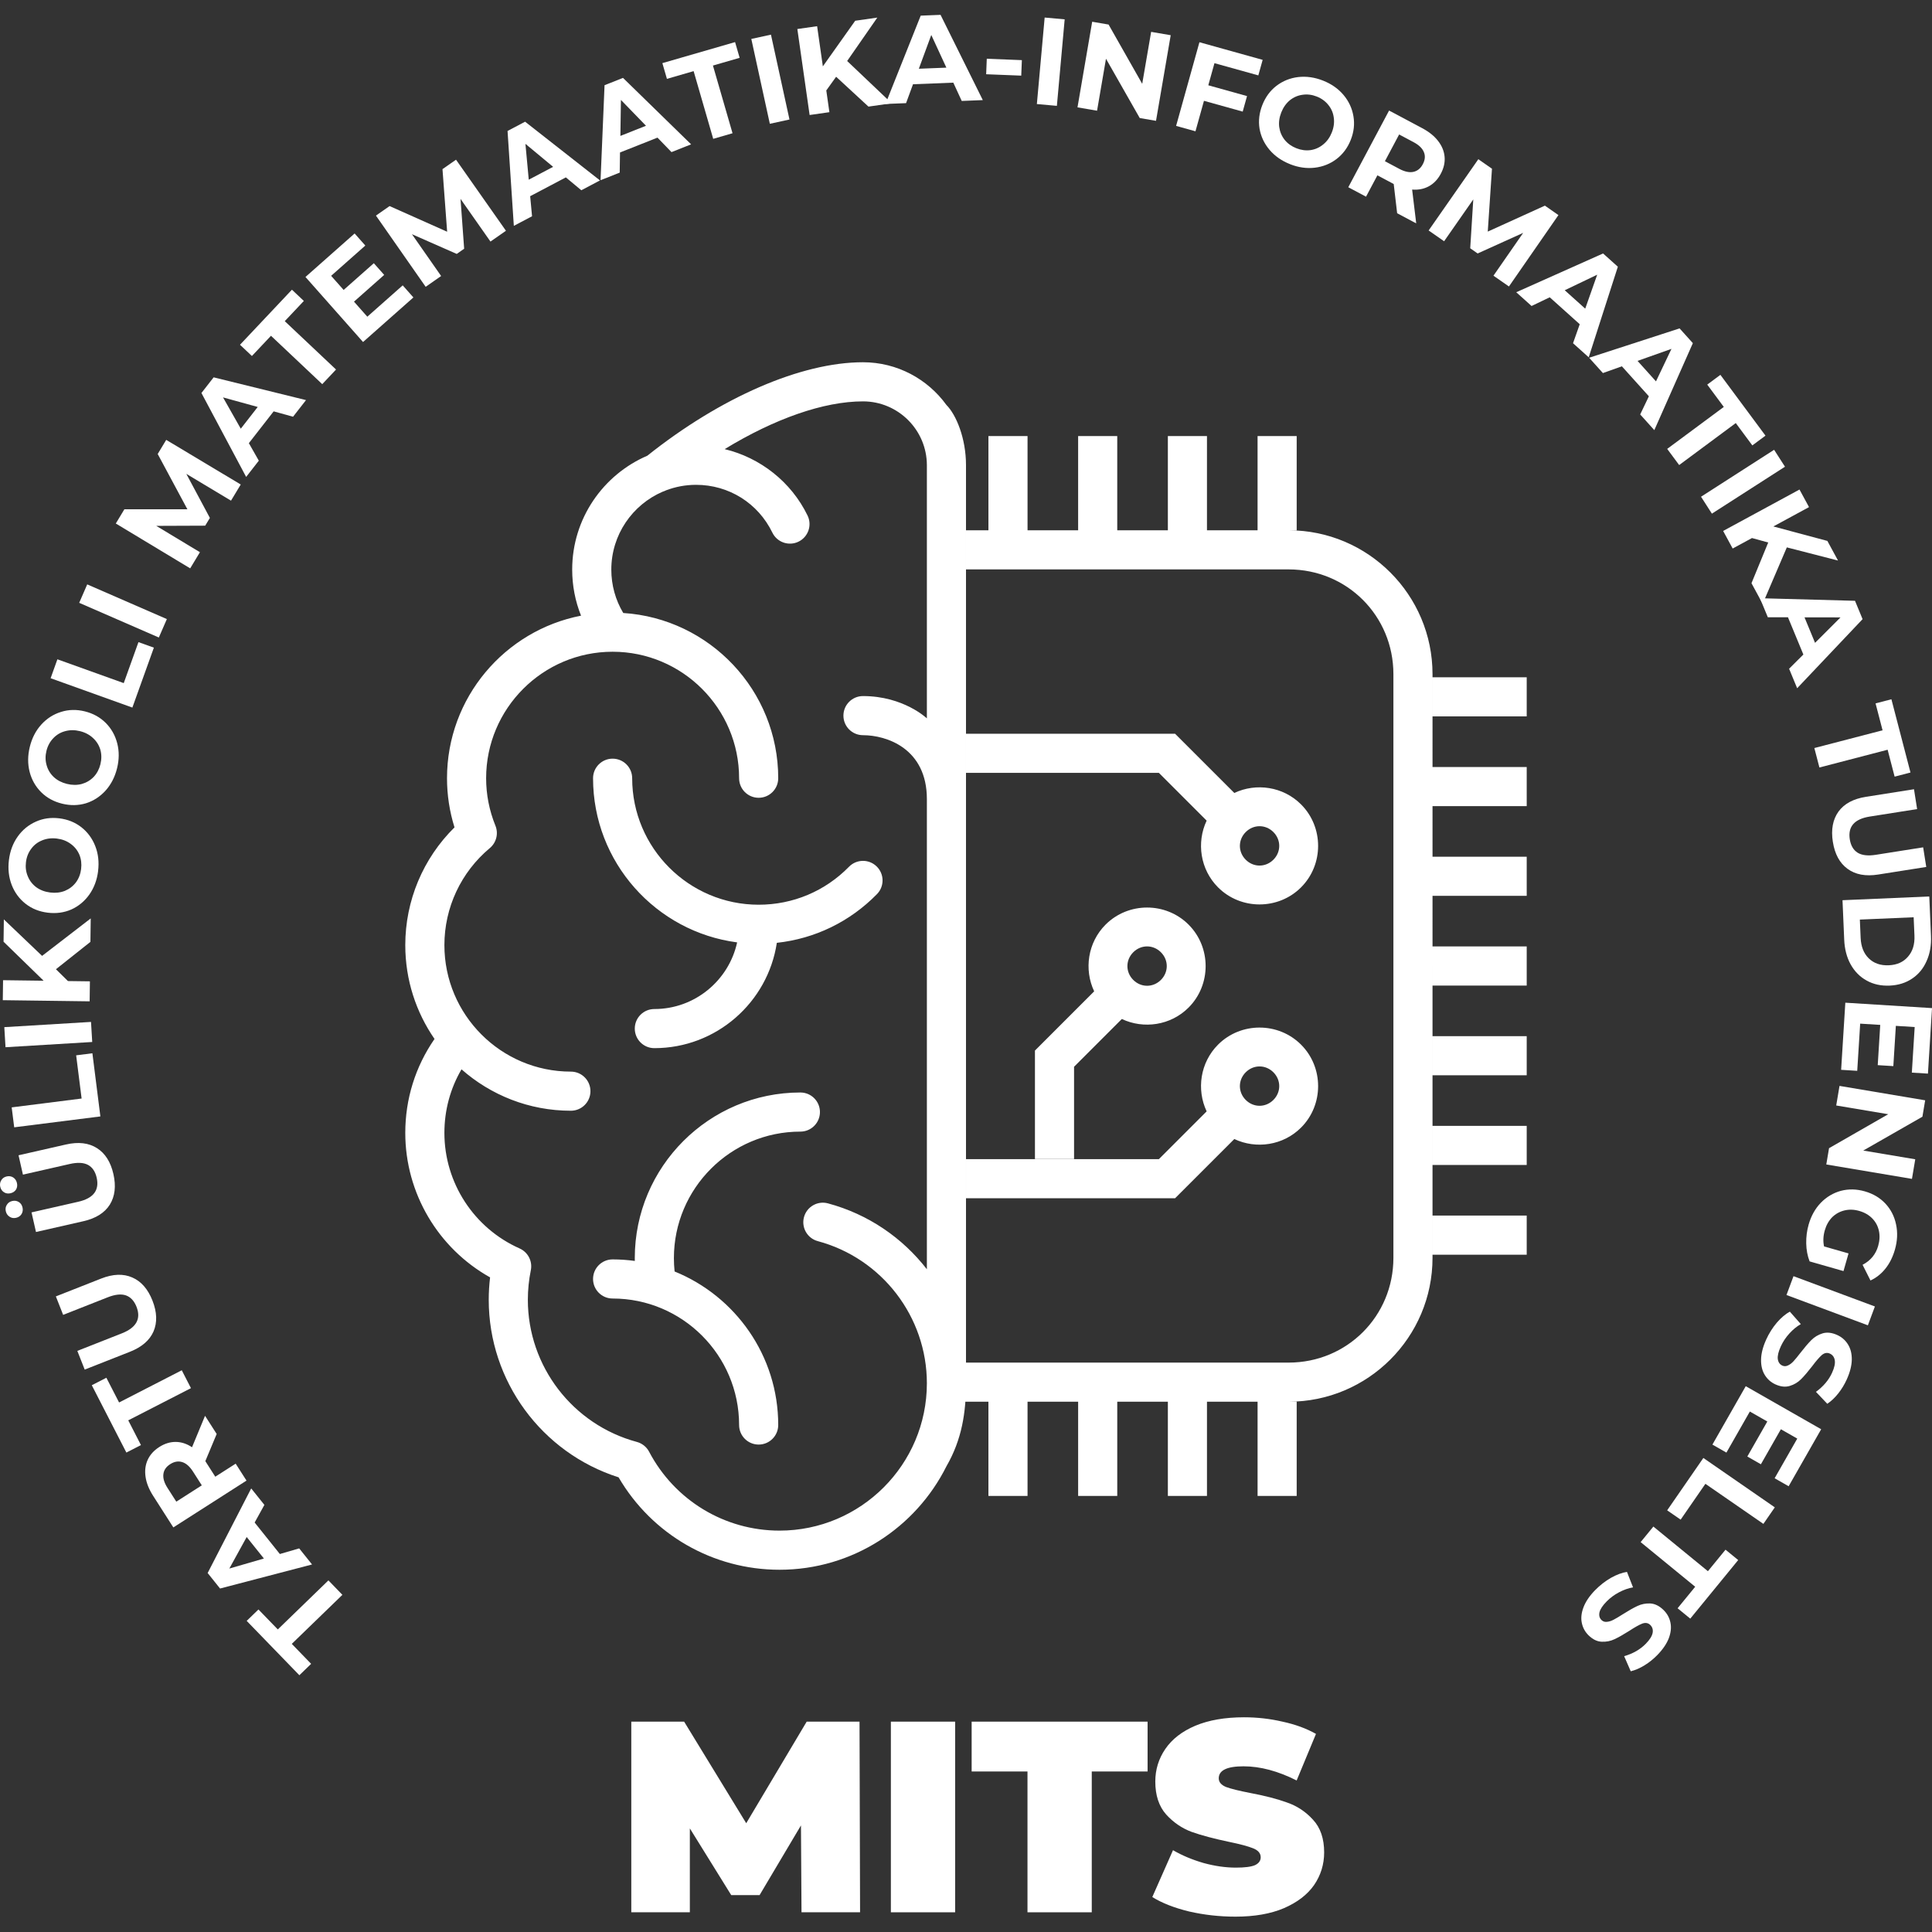 <?xml version="1.0" encoding="UTF-8" standalone="no"?>
<svg
   xmlns:dc="http://purl.org/dc/elements/1.1/"
   xmlns:cc="http://creativecommons.org/ns#"
   xmlns:rdf="http://www.w3.org/1999/02/22-rdf-syntax-ns#"
   xmlns:svg="http://www.w3.org/2000/svg"
   xmlns="http://www.w3.org/2000/svg"
   xmlns:sodipodi="http://sodipodi.sourceforge.net/DTD/sodipodi-0.dtd"
   xmlns:inkscape="http://www.inkscape.org/namespaces/inkscape"
   id="svg8"
   version="1.1"
   viewBox="0 0 1280 1280"
   height="1280"
   width="1280"
   sodipodi:docname="logo_ringiga_valge.svg"
   inkscape:version="0.92.4 (5da689c313, 2019-01-14)">
  <rect x="0" y="0" width="1280" height="1280" fill="#333333" stroke="none"/>
  <sodipodi:namedview
     pagecolor="#ffffff"
     bordercolor="#666666"
     borderopacity="1"
     objecttolerance="10"
     gridtolerance="10"
     guidetolerance="10"
     inkscape:pageopacity="0"
     inkscape:pageshadow="2"
     inkscape:window-width="1920"
     inkscape:window-height="1053"
     id="namedview61"
     showgrid="false"
     inkscape:zoom="0.7375"
     inkscape:cx="668.85083"
     inkscape:cy="268.39758"
     inkscape:window-x="0"
     inkscape:window-y="27"
     inkscape:window-maximized="1"
     inkscape:current-layer="layer1" />
  <defs
     id="defs2" />
  <g
     transform="translate(0,512.3)"
     id="layer1">
    <path
       d="m 834.491,86.913 c -9.976,0.001 -19.952,-3.765 -27.488,-11.301 C 795.138,63.746 792.62,45.832 799.437,31.392 l -31.652,-31.652 -61.084,0.002 H 640 V -26.175 h 66.7 71.82 l 2.479,2.481 36.763,36.76 c 14.439,-6.818 32.35,-4.297 44.216,7.569 15.072,15.072 15.072,39.897 0,54.969 v 0.002 c -7.536,7.536 -17.512,11.303 -27.488,11.304 z m 0,-25.752 c 3.289,-4.2e-4 6.578,-1.293 9.162,-3.877 5.169,-5.169 5.169,-13.153 0,-18.322 -5.169,-5.169 -13.156,-5.172 -18.325,-0.002 -5.169,5.169 -5.169,13.159 0,18.328 2.584,2.584 5.874,3.875 9.163,3.875 z m -47.033,39.113 c -15.072,-15.072 -39.903,-15.072 -54.975,0 -11.866,11.866 -14.383,29.778 -7.564,44.217 l -36.764,36.764 -2.479,2.479 v 71.82 h 25.915 v -61.087 l 31.651,-31.651 c 14.439,6.817 32.352,4.301 44.217,-7.564 15.072,-15.072 15.07,-39.905 -0.002,-54.977 z m -18.324,18.324 c 5.169,5.169 5.169,13.158 0,18.326 -5.169,5.169 -13.157,5.169 -18.326,0 -5.169,-5.169 -5.169,-13.158 0,-18.326 5.169,-5.169 13.158,-5.169 18.326,0 z m 65.357,49.891 c -9.976,-9.3e-4 -19.952,3.765 -27.488,11.302 -11.866,11.866 -14.384,29.78 -7.566,44.219 l -31.652,31.652 -61.084,-0.002 h -66.7 v 25.917 h 66.7 71.82 l 2.479,-2.481 36.763,-36.76 c 14.439,6.818 32.35,4.297 44.216,-7.569 15.072,-15.072 15.072,-39.897 0,-54.969 v -0.002 c -7.536,-7.536 -17.512,-11.303 -27.488,-11.304 z m 0,25.752 c 3.289,4.8e-4 6.578,1.293 9.162,3.877 5.169,5.169 5.169,13.153 0,18.322 -5.169,5.169 -13.156,5.172 -18.325,0.002 -5.169,-5.169 -5.169,-13.159 0,-18.328 2.584,-2.584 5.874,-3.875 9.163,-3.875 z m 24.6,284.54 h -25.915 v -62.411 h 25.915 z M 680.775,-160.969 h -25.915 v -62.411 h 25.915 z m 118.877,639.75 h -25.915 v -62.411 h 25.915 z m -59.439,0 h -25.915 v -62.411 h 25.915 z m -59.439,0 h -25.915 v -62.411 h 25.915 z m 178.316,-639.75 h -25.915 v -62.411 h 25.915 z m -59.439,0 H 773.737 v -62.411 h 25.915 z m -59.439,0 h -25.915 v -62.411 h 25.915 z m 271.279,454.028 v 25.915 h -62.411 v -25.915 z m 0,-59.439 v 25.915 h -62.411 v -25.915 z m 0,-59.439 v 25.915 h -62.411 v -25.915 z m 0,-237.755 v 25.915 h -62.411 v -25.915 z m 0,59.439 V 21.78 H 949.082 V -4.135 Z m 0,59.439 V 81.219 H 949.082 V 55.304 Z m 0,59.439 v 25.915 H 949.082 V 114.743 Z M 640,-160.969 v 25.915 h 213.748 c 38.682,0 69.42,30.738 69.42,69.42 v 386.675 c 0,38.682 -30.737,69.417 -69.42,69.417 H 632.57 v 25.914 h 221.177 c 52.591,0 95.334,-42.74 95.334,-95.331 V -65.635 c 0,-52.591 -42.743,-95.334 -95.334,-95.334 z m -68.253,-111.33 c -40.885,0 -94.167,23.122 -142.884,61.923 -29.24,12.568 -49.774,41.649 -49.774,75.441 0,10.588 2.003,20.908 5.865,30.534 -50.526,9.797 -88.801,54.348 -88.801,107.694 0,11.089 1.669,22.006 4.969,32.562 -20.829,20.562 -32.614,48.52 -32.614,78.023 0,23.063 7.168,44.477 19.374,62.159 -12.684,18.336 -19.374,39.726 -19.374,62.247 0,39.893 21.749,76.444 56.184,95.716 -0.593,4.928 -0.893,9.9 -0.893,14.866 0,53.812 35.101,101.388 86.029,117.602 22.153,37.913 62.508,61.232 106.629,61.232 48.371,0 90.313,-27.96 110.582,-68.552 10.31,-17.857 12.96,-35.747 12.96,-54.877 v -0.114 -14.312 l 3.6e-4,-428.02 v -53.479 c -10e-4,8.4e-4 -10e-4,0.002 0,0.002 v -112.399 -0.114 c 0,-17.717 -6.5,-33.366 -12.96,-39.827 -12.412,-17.133 -32.565,-28.308 -55.292,-28.308 z m 0,25.918 c 23.342,0 42.333,18.987 42.333,42.33 l -1.8e-4,167.691 c 0,0 -15.407,-14.775 -42.333,-14.775 -7.157,0 -12.96,5.802 -12.96,12.961 0,7.159 5.804,12.958 12.96,12.958 15.588,0 42.333,8.748 42.333,42.333 v 311.497 c -16.112,-20.788 -38.827,-36.476 -65.547,-43.655 -6.91,-1.851 -14.021,2.238 -15.878,9.15 -1.857,6.913 2.242,14.023 9.153,15.878 42.552,11.433 72.272,50.156 72.272,94.17 0,53.83 -43.795,97.624 -97.624,97.624 -36.335,0 -69.445,-20.032 -86.409,-52.277 -1.681,-3.195 -4.617,-5.545 -8.103,-6.483 -42.528,-11.445 -72.229,-50.162 -72.229,-94.155 0,-6.583 0.664,-13.177 1.972,-19.601 1.213,-5.956 -1.879,-11.957 -7.434,-14.428 -30.27,-13.457 -49.829,-43.505 -49.829,-76.553 0,-15.031 3.897,-29.398 11.335,-42.123 19.345,17.056 44.708,27.435 72.465,27.435 7.157,0 12.961,-5.799 12.961,-12.958 0,-7.159 -5.804,-12.961 -12.961,-12.961 -46.208,0 -83.8,-37.592 -83.8,-83.8 0,-24.874 10.976,-48.318 30.114,-64.313 4.32,-3.611 5.813,-9.6 3.697,-14.816 C 324.145,24.665 322.071,14.081 322.071,3.293 c 0,-46.208 37.592,-83.8 83.8,-83.8 46.208,0 83.803,37.592 83.803,83.8 0,7.158 5.801,12.961 12.958,12.961 7.157,0 12.96,-5.802 12.96,-12.961 0,-58.129 -45.447,-105.818 -102.672,-109.468 -5.187,-8.67 -7.913,-18.529 -7.913,-28.76 0,-23.1 14.023,-42.98 34,-51.591 0.772,-0.229 1.53,-0.53 2.261,-0.91 6.189,-2.353 12.89,-3.653 19.893,-3.653 21.697,0 41.069,12.131 50.553,31.663 3.127,6.44 10.88,9.125 17.317,5.996 6.438,-3.126 9.123,-10.879 5.996,-17.317 -10.827,-22.295 -31.317,-38.321 -54.915,-43.997 33.075,-20.181 65.637,-31.637 91.634,-31.637 z M 405.871,-9.665 c -7.157,0 -12.958,5.799 -12.958,12.958 0,55.663 41.675,101.746 95.457,108.764 -5.514,25.215 -28.009,44.154 -54.853,44.154 -7.157,0 -12.958,5.799 -12.958,12.958 0,7.159 5.801,12.958 12.958,12.958 41.078,0 75.2,-30.335 81.151,-69.781 25.151,-2.72 48.37,-13.925 66.343,-32.27 5.009,-5.113 4.923,-13.319 -0.19,-18.326 -5.111,-5.006 -13.317,-4.926 -18.326,0.187 -15.895,16.225 -37.154,25.16 -59.863,25.16 -46.208,0 -83.8,-37.595 -83.8,-83.803 0,-7.159 -5.804,-12.958 -12.961,-12.958 z M 530.278,211.502 c -60.499,0 -109.719,49.219 -109.719,109.718 0,0.626 0.023,1.252 0.033,1.879 -4.819,-0.649 -9.726,-1.015 -14.72,-1.015 -7.157,0 -12.958,5.802 -12.958,12.961 0,7.159 5.801,12.958 12.958,12.958 46.208,0 83.803,37.592 83.803,83.8 0,7.159 5.801,12.961 12.958,12.961 7.157,0 12.96,-5.802 12.96,-12.961 0,-45.98 -28.446,-85.418 -68.651,-101.712 -0.308,-2.936 -0.464,-5.907 -0.464,-8.87 0,-46.208 37.592,-83.8 83.8,-83.8 7.157,0 12.961,-5.802 12.961,-12.961 0,-7.158 -5.804,-12.958 -12.961,-12.958 z"
       style="opacity:1;fill:#ffffff;fill-opacity:1;stroke:none;stroke-width:7.445;stroke-miterlimit:4;stroke-dasharray:none;stroke-opacity:1"
       id="path2577-2" />
    <g
       id="text1097"
       style="font-style:normal;font-weight:normal;font-size:10.583px;line-height:1.25;font-family:sans-serif;letter-spacing:0px;word-spacing:0px;fill:#ffffff;fill-opacity:1;stroke:none;stroke-width:0.265;stroke-opacity:1"
       transform="matrix(-5.41,5.685,-5.685,-5.41,2315.604,812.625)"
       aria-label="TARTU ÜLIKOOLI MATEMAATIKA-INFORMAATIKA TUDENGISELTS">
      <path
         id="path3600"
         style="font-style:normal;font-variant:normal;font-weight:bold;font-stretch:normal;font-size:10.476px;font-family:Montserrat;-inkscape-font-specification:'Montserrat Bold';fill:#ffffff;fill-opacity:1;stroke:none;stroke-width:0.265;stroke-opacity:1"
         d="m 164.66,216.619 0.095,-2.345 1.382,0.056 -0.259,6.385 -1.382,-0.056 0.095,-2.345 -5.945,-0.241 0.069,-1.696 z" />
      <path
         id="path3602"
         style="font-style:normal;font-variant:normal;font-weight:bold;font-stretch:normal;font-size:10.476px;font-family:Montserrat;-inkscape-font-specification:'Montserrat Bold';fill:#ffffff;fill-opacity:1;stroke:none;stroke-width:0.265;stroke-opacity:1"
         d="m 159.4,225.952 0.459,-3.374 -1.469,-0.855 0.234,-1.723 6.825,4.227 -0.226,1.661 -7.708,2.26 0.24,-1.765 z m 1.349,-0.356 2.939,-0.774 -2.625,-1.531 z" />
      <path
         id="path3604"
         style="font-style:normal;font-variant:normal;font-weight:bold;font-stretch:normal;font-size:10.476px;font-family:Montserrat;-inkscape-font-specification:'Montserrat Bold';fill:#ffffff;fill-opacity:1;stroke:none;stroke-width:0.265;stroke-opacity:1"
         d="m 156.195,233.427 2.321,-0.886 0.02,-0.081 0.353,-1.434 -1.984,-0.488 0.405,-1.648 7.121,1.75 -0.758,3.082 q -0.233,0.946 -0.718,1.56 -0.488,0.624 -1.16,0.858 -0.672,0.234 -1.466,0.039 -0.793,-0.195 -1.278,-0.724 -0.477,-0.516 -0.61,-1.293 l -2.681,1.035 z m 4.545,1.085 q 0.6,0.148 1.011,-0.162 0.421,-0.307 0.603,-1.049 l 0.33,-1.343 -2.482,-0.61 -0.33,1.343 q -0.183,0.743 0.048,1.209 0.231,0.467 0.821,0.612 z" />
      <path
         id="path3606"
         style="font-style:normal;font-variant:normal;font-weight:bold;font-stretch:normal;font-size:10.476px;font-family:Montserrat;-inkscape-font-specification:'Montserrat Bold';fill:#ffffff;fill-opacity:1;stroke:none;stroke-width:0.265;stroke-opacity:1"
         d="m 160.507,239.629 0.773,-2.216 1.306,0.456 -2.105,6.033 -1.306,-0.456 0.773,-2.216 -5.618,-1.96 0.559,-1.602 z" />
      <path
         id="path3608"
         style="font-style:normal;font-variant:normal;font-weight:bold;font-stretch:normal;font-size:10.476px;font-family:Montserrat;-inkscape-font-specification:'Montserrat Bold';fill:#ffffff;fill-opacity:1;stroke:none;stroke-width:0.265;stroke-opacity:1"
         d="m 151.775,245.116 q 0.662,-1.425 1.821,-1.857 1.155,-0.422 2.618,0.257 l 3.724,1.73 -0.715,1.539 -3.667,-1.703 q -1.786,-0.83 -2.475,0.652 -0.335,0.722 -0.084,1.301 0.261,0.583 1.182,1.011 l 3.667,1.703 -0.706,1.52 -3.724,-1.73 q -1.463,-0.68 -1.881,-1.844 -0.422,-1.155 0.24,-2.58 z" />
      <path
         id="path3610"
         style="font-style:normal;font-variant:normal;font-weight:bold;font-stretch:normal;font-size:10.476px;font-family:Montserrat;-inkscape-font-specification:'Montserrat Bold';fill:#ffffff;fill-opacity:1;stroke:none;stroke-width:0.265;stroke-opacity:1"
         d="m 146.308,254.871 q 0.87,-1.309 2.081,-1.561 1.205,-0.243 2.549,0.65 l 3.42,2.273 -0.939,1.414 -3.368,-2.238 q -1.64,-1.09 -2.545,0.271 -0.441,0.663 -0.28,1.273 0.169,0.616 1.016,1.178 l 3.368,2.238 -0.928,1.396 -3.42,-2.273 q -1.344,-0.893 -1.581,-2.107 -0.243,-1.205 0.627,-2.514 z m 7.333,3.615 q 0.174,-0.262 0.456,-0.326 0.29,-0.059 0.552,0.115 0.262,0.174 0.312,0.459 0.059,0.29 -0.115,0.552 -0.174,0.262 -0.459,0.312 -0.282,0.064 -0.543,-0.11 -0.262,-0.174 -0.32,-0.464 -0.056,-0.276 0.118,-0.538 z m -1.171,1.763 q 0.174,-0.262 0.456,-0.326 0.285,-0.05 0.546,0.124 0.262,0.174 0.317,0.45 0.059,0.29 -0.115,0.552 -0.174,0.262 -0.464,0.32 -0.282,0.064 -0.543,-0.11 -0.262,-0.174 -0.32,-0.464 -0.05,-0.285 0.124,-0.546 z" />
      <path
         id="path3612"
         style="font-style:normal;font-variant:normal;font-weight:bold;font-stretch:normal;font-size:10.476px;font-family:Montserrat;-inkscape-font-specification:'Montserrat Bold';fill:#ffffff;fill-opacity:1;stroke:none;stroke-width:0.265;stroke-opacity:1"
         d="m 149.224,263.657 -1.073,1.315 -4.61,-3.762 -2.325,2.849 -1.071,-0.874 3.398,-4.164 z" />
      <path
         id="path3614"
         style="font-style:normal;font-variant:normal;font-weight:bold;font-stretch:normal;font-size:10.476px;font-family:Montserrat;-inkscape-font-specification:'Montserrat Bold';fill:#ffffff;fill-opacity:1;stroke:none;stroke-width:0.265;stroke-opacity:1"
         d="m 144.831,268.85 -1.157,1.242 -5.366,-4.998 1.157,-1.242 z" />
      <path
         id="path3616"
         style="font-style:normal;font-variant:normal;font-weight:bold;font-stretch:normal;font-size:10.476px;font-family:Montserrat;-inkscape-font-specification:'Montserrat Bold';fill:#ffffff;fill-opacity:1;stroke:none;stroke-width:0.265;stroke-opacity:1"
         d="m 137.128,270.305 0.024,-1.422 -1.261,-1.36 1.237,-1.147 4.985,5.378 -1.237,1.147 -2.329,-2.512 -0.053,4.72 -1.383,1.282 0.006,-4.462 -5.122,-0.794 1.452,-1.346 z" />
      <path
         id="path3618"
         style="font-style:normal;font-variant:normal;font-weight:bold;font-stretch:normal;font-size:10.476px;font-family:Montserrat;-inkscape-font-specification:'Montserrat Bold';fill:#ffffff;fill-opacity:1;stroke:none;stroke-width:0.265;stroke-opacity:1"
         d="m 128.666,273.442 q 0.917,-0.68 1.951,-0.833 1.025,-0.147 1.958,0.231 0.93,0.393 1.573,1.26 0.643,0.867 0.742,1.863 0.097,1.01 -0.342,1.949 -0.447,0.945 -1.365,1.625 -0.917,0.68 -1.943,0.827 -1.025,0.147 -1.964,-0.239 -0.932,-0.378 -1.575,-1.245 -0.643,-0.867 -0.74,-1.877 -0.091,-1.002 0.348,-1.94 0.439,-0.938 1.356,-1.618 z m 0.861,1.161 q -0.522,0.387 -0.768,0.934 -0.24,0.556 -0.157,1.16 0.074,0.61 0.48,1.157 0.406,0.547 0.968,0.795 0.554,0.255 1.149,0.178 0.602,-0.068 1.123,-0.455 0.522,-0.387 0.762,-0.943 0.246,-0.548 0.172,-1.158 -0.083,-0.604 -0.488,-1.151 -0.406,-0.547 -0.959,-0.802 -0.562,-0.248 -1.164,-0.18 -0.595,0.076 -1.117,0.463 z" />
      <path
         id="path3620"
         style="font-style:normal;font-variant:normal;font-weight:bold;font-stretch:normal;font-size:10.476px;font-family:Montserrat;-inkscape-font-specification:'Montserrat Bold';fill:#ffffff;fill-opacity:1;stroke:none;stroke-width:0.265;stroke-opacity:1"
         d="m 121.281,278.263 q 0.992,-0.566 2.036,-0.596 1.036,-0.024 1.916,0.462 0.877,0.501 1.412,1.438 0.535,0.937 0.515,1.938 -0.024,1.015 -0.571,1.894 -0.556,0.885 -1.548,1.451 -0.992,0.566 -2.027,0.59 -1.036,0.024 -1.922,-0.471 -0.881,-0.486 -1.416,-1.423 -0.535,-0.937 -0.511,-1.952 0.029,-1.006 0.576,-1.885 0.547,-0.879 1.539,-1.446 z m 0.717,1.255 q -0.564,0.322 -0.874,0.836 -0.304,0.524 -0.294,1.133 0.001,0.615 0.339,1.206 0.338,0.591 0.866,0.905 0.52,0.319 1.12,0.314 0.606,0.004 1.17,-0.318 0.564,-0.322 0.868,-0.846 0.309,-0.514 0.308,-1.129 -0.01,-0.609 -0.348,-1.201 -0.338,-0.591 -0.857,-0.91 -0.529,-0.313 -1.134,-0.318 -0.6,0.005 -1.164,0.327 z" />
      <path
         id="path3622"
         style="font-style:normal;font-variant:normal;font-weight:bold;font-stretch:normal;font-size:10.476px;font-family:Montserrat;-inkscape-font-specification:'Montserrat Bold';fill:#ffffff;fill-opacity:1;stroke:none;stroke-width:0.265;stroke-opacity:1"
         d="m 119.64,287.567 -1.552,0.686 -2.405,-5.443 -3.363,1.486 -0.559,-1.265 4.916,-2.172 z" />
      <path
         id="path3624"
         style="font-style:normal;font-variant:normal;font-weight:bold;font-stretch:normal;font-size:10.476px;font-family:Montserrat;-inkscape-font-specification:'Montserrat Bold';fill:#ffffff;fill-opacity:1;stroke:none;stroke-width:0.265;stroke-opacity:1"
         d="m 113.365,290.207 -1.594,0.582 -2.513,-6.889 1.594,-0.582 z" />
      <path
         id="path3626"
         style="font-style:normal;font-variant:normal;font-weight:bold;font-stretch:normal;font-size:10.476px;font-family:Montserrat;-inkscape-font-specification:'Montserrat Bold';fill:#ffffff;fill-opacity:1;stroke:none;stroke-width:0.265;stroke-opacity:1"
         d="m 98.282,286.869 0.962,4.293 1.323,-4.006 0.747,-0.165 2.86,2.982 -0.931,-4.204 1.555,-0.344 1.586,7.159 -1.371,0.304 -3.665,-3.855 -1.653,5.034 -1.36,0.301 -1.607,-7.155 z" />
      <path
         id="path3628"
         style="font-style:normal;font-variant:normal;font-weight:bold;font-stretch:normal;font-size:10.476px;font-family:Montserrat;-inkscape-font-specification:'Montserrat Bold';fill:#ffffff;fill-opacity:1;stroke:none;stroke-width:0.265;stroke-opacity:1"
         d="m 90.339,289.458 3.388,-0.335 0.492,-1.628 1.731,-0.171 -2.53,7.619 -1.668,0.165 -3.985,-6.974 1.772,-0.175 z m 0.659,1.23 1.434,2.679 0.881,-2.908 z" />
      <path
         id="path3630"
         style="font-style:normal;font-variant:normal;font-weight:bold;font-stretch:normal;font-size:10.476px;font-family:Montserrat;-inkscape-font-specification:'Montserrat Bold';fill:#ffffff;fill-opacity:1;stroke:none;stroke-width:0.265;stroke-opacity:1"
         d="m 85.872,294.019 2.347,-0.01 0.006,1.383 -6.39,0.028 -0.006,-1.383 2.347,-0.01 -0.026,-5.95 1.697,-0.008 z" />
      <path
         id="path3632"
         style="font-style:normal;font-variant:normal;font-weight:bold;font-stretch:normal;font-size:10.476px;font-family:Montserrat;-inkscape-font-specification:'Montserrat Bold';fill:#ffffff;fill-opacity:1;stroke:none;stroke-width:0.265;stroke-opacity:1"
         d="m 75.123,288.898 0.116,-1.357 5.657,0.485 -0.627,7.306 -5.521,-0.474 0.116,-1.357 3.841,0.329 0.136,-1.586 -3.392,-0.291 0.113,-1.315 3.392,0.291 0.145,-1.691 z" />
      <path
         id="path3634"
         style="font-style:normal;font-variant:normal;font-weight:bold;font-stretch:normal;font-size:10.476px;font-family:Montserrat;-inkscape-font-specification:'Montserrat Bold';fill:#ffffff;fill-opacity:1;stroke:none;stroke-width:0.265;stroke-opacity:1"
         d="m 67.337,286.08 -0.867,4.314 2.837,-3.122 0.749,0.152 1.401,3.887 0.858,-4.219 1.56,0.317 -1.461,7.186 -1.376,-0.28 -1.781,-5.013 -3.557,3.927 -1.365,-0.278 1.441,-7.19 z" />
      <path
         id="path3636"
         style="font-style:normal;font-variant:normal;font-weight:bold;font-stretch:normal;font-size:10.476px;font-family:Montserrat;-inkscape-font-specification:'Montserrat Bold';fill:#ffffff;fill-opacity:1;stroke:none;stroke-width:0.265;stroke-opacity:1"
         d="m 59.025,285.205 3.227,1.087 1.117,-1.282 1.648,0.555 -5.438,5.907 -1.588,-0.535 -0.767,-7.996 1.688,0.568 z m 0.095,1.392 0.206,3.032 1.998,-2.29 z" />
      <path
         id="path3638"
         style="font-style:normal;font-variant:normal;font-weight:bold;font-stretch:normal;font-size:10.476px;font-family:Montserrat;-inkscape-font-specification:'Montserrat Bold';fill:#ffffff;fill-opacity:1;stroke:none;stroke-width:0.265;stroke-opacity:1"
         d="m 51.26,281.914 3.09,1.428 1.249,-1.154 1.579,0.73 -6.043,5.285 -1.521,-0.703 0.1,-8.032 1.617,0.747 z m -0.056,1.394 -0.122,3.036 2.233,-2.061 z" />
      <path
         id="path3640"
         style="font-style:normal;font-variant:normal;font-weight:bold;font-stretch:normal;font-size:10.476px;font-family:Montserrat;-inkscape-font-specification:'Montserrat Bold';fill:#ffffff;fill-opacity:1;stroke:none;stroke-width:0.265;stroke-opacity:1"
         d="m 45.091,283.574 2.026,1.183 -0.697,1.194 -5.518,-3.222 0.697,-1.194 2.026,1.183 3,-5.138 1.466,0.856 z" />
      <path
         id="path3642"
         style="font-style:normal;font-variant:normal;font-weight:bold;font-stretch:normal;font-size:10.476px;font-family:Montserrat;-inkscape-font-specification:'Montserrat Bold';fill:#ffffff;fill-opacity:1;stroke:none;stroke-width:0.265;stroke-opacity:1"
         d="m 39.764,281.92 -1.405,-0.952 4.112,-6.071 1.405,0.952 z" />
      <path
         id="path3644"
         style="font-style:normal;font-variant:normal;font-weight:bold;font-stretch:normal;font-size:10.476px;font-family:Montserrat;-inkscape-font-specification:'Montserrat Bold';fill:#ffffff;fill-opacity:1;stroke:none;stroke-width:0.265;stroke-opacity:1"
         d="m 37.141,274.532 1.409,-0.195 1.149,-1.455 1.324,1.045 -4.544,5.755 -1.324,-1.045 2.123,-2.688 -4.672,0.676 -1.48,-1.169 4.41,-0.682 -0.005,-5.183 1.554,1.227 z" />
      <path
         id="path3646"
         style="font-style:normal;font-variant:normal;font-weight:bold;font-stretch:normal;font-size:10.476px;font-family:Montserrat;-inkscape-font-specification:'Montserrat Bold';fill:#ffffff;fill-opacity:1;stroke:none;stroke-width:0.265;stroke-opacity:1"
         d="m 30.682,267.023 2.443,2.371 1.56,-0.675 1.248,1.211 -7.452,2.986 -1.203,-1.167 2.754,-7.546 1.278,1.24 z m -0.514,1.297 -1.121,2.825 2.79,-1.205 z" />
      <path
         id="path3648"
         style="font-style:normal;font-variant:normal;font-weight:bold;font-stretch:normal;font-size:10.476px;font-family:Montserrat;-inkscape-font-specification:'Montserrat Bold';fill:#ffffff;fill-opacity:1;stroke:none;stroke-width:0.265;stroke-opacity:1"
         d="m 27.272,266.367 -1.957,-2.227 0.984,-0.864 1.957,2.227 z" />
      <path
         id="path3650"
         style="font-style:normal;font-variant:normal;font-weight:bold;font-stretch:normal;font-size:10.476px;font-family:Montserrat;-inkscape-font-specification:'Montserrat Bold';fill:#ffffff;fill-opacity:1;stroke:none;stroke-width:0.265;stroke-opacity:1"
         d="m 21.384,265.225 -1.055,-1.329 5.744,-4.558 1.055,1.329 z" />
      <path
         id="path3652"
         style="font-style:normal;font-variant:normal;font-weight:bold;font-stretch:normal;font-size:10.476px;font-family:Montserrat;-inkscape-font-specification:'Montserrat Bold';fill:#ffffff;fill-opacity:1;stroke:none;stroke-width:0.265;stroke-opacity:1"
         d="m 15.129,256.488 6.091,-4.084 0.776,1.157 -1.662,5.516 3.698,-2.479 0.933,1.392 -6.091,4.084 -0.782,-1.166 1.668,-5.507 -3.698,2.479 z" />
      <path
         id="path3654"
         style="font-style:normal;font-variant:normal;font-weight:bold;font-stretch:normal;font-size:10.476px;font-family:Montserrat;-inkscape-font-specification:'Montserrat Bold';fill:#ffffff;fill-opacity:1;stroke:none;stroke-width:0.265;stroke-opacity:1"
         d="m 14.292,252.185 1.711,-0.91 -1.594,-2.997 1.202,-0.639 1.594,2.997 2.358,-1.254 0.797,1.498 -6.474,3.443 -2.602,-4.893 1.202,-0.639 z" />
      <path
         id="path3656"
         style="font-style:normal;font-variant:normal;font-weight:bold;font-stretch:normal;font-size:10.476px;font-family:Montserrat;-inkscape-font-specification:'Montserrat Bold';fill:#ffffff;fill-opacity:1;stroke:none;stroke-width:0.265;stroke-opacity:1"
         d="m 16.069,241.685 q 0.428,1.059 0.317,2.098 -0.115,1.029 -0.715,1.837 -0.614,0.802 -1.614,1.206 -1,0.404 -1.989,0.25 -1.002,-0.16 -1.8,-0.82 -0.802,-0.67 -1.23,-1.729 -0.428,-1.059 -0.313,-2.088 0.115,-1.029 0.725,-1.841 0.6,-0.807 1.601,-1.212 1,-0.404 2.003,-0.244 0.993,0.164 1.791,0.824 0.798,0.661 1.226,1.719 z m -1.34,0.542 q -0.243,-0.602 -0.712,-0.978 -0.478,-0.372 -1.083,-0.444 -0.609,-0.082 -1.24,0.174 -0.631,0.255 -1.013,0.737 -0.385,0.472 -0.461,1.068 -0.085,0.599 0.158,1.202 0.243,0.602 0.721,0.974 0.468,0.376 1.077,0.457 0.605,0.072 1.237,-0.183 0.631,-0.255 1.017,-0.727 0.382,-0.482 0.467,-1.081 0.076,-0.596 -0.168,-1.198 z" />
      <path
         id="path3658"
         style="font-style:normal;font-variant:normal;font-weight:bold;font-stretch:normal;font-size:10.476px;font-family:Montserrat;-inkscape-font-specification:'Montserrat Bold';fill:#ffffff;fill-opacity:1;stroke:none;stroke-width:0.265;stroke-opacity:1"
         d="m 12.838,232.279 -1.588,1.91 0.022,0.081 0.396,1.423 1.968,-0.548 0.455,1.635 -7.064,1.968 -0.852,-3.058 q -0.261,-0.939 -0.14,-1.712 0.119,-0.783 0.59,-1.317 0.471,-0.534 1.258,-0.753 0.787,-0.219 1.469,0.004 0.669,0.216 1.166,0.828 l 1.829,-2.217 z m -4.492,1.284 q -0.595,0.166 -0.801,0.636 -0.216,0.473 -0.011,1.21 l 0.371,1.332 2.462,-0.686 -0.371,-1.332 Q 9.79,233.987 9.361,233.693 8.931,233.4 8.345,233.563 Z" />
      <path
         id="path3660"
         style="font-style:normal;font-variant:normal;font-weight:bold;font-stretch:normal;font-size:10.476px;font-family:Montserrat;-inkscape-font-specification:'Montserrat Bold';fill:#ffffff;fill-opacity:1;stroke:none;stroke-width:0.265;stroke-opacity:1"
         d="m 11.052,222.754 -4.348,0.675 3.909,1.586 0.115,0.756 -3.166,2.656 4.256,-0.65 0.24,1.574 -7.249,1.107 -0.212,-1.388 4.09,-3.401 -4.913,-1.984 -0.21,-1.377 7.246,-1.128 z" />
      <path
         id="path3662"
         style="font-style:normal;font-variant:normal;font-weight:bold;font-stretch:normal;font-size:10.476px;font-family:Montserrat;-inkscape-font-specification:'Montserrat Bold';fill:#ffffff;fill-opacity:1;stroke:none;stroke-width:0.265;stroke-opacity:1"
         d="m 8.999,214.653 0.099,3.403 1.59,0.604 0.05,1.738 -7.425,-3.054 -0.049,-1.675 7.235,-3.49 0.052,1.78 z m -1.272,0.571 -2.773,1.244 2.84,1.081 z" />
      <path
         id="path3664"
         style="font-style:normal;font-variant:normal;font-weight:bold;font-stretch:normal;font-size:10.476px;font-family:Montserrat;-inkscape-font-specification:'Montserrat Bold';fill:#ffffff;fill-opacity:1;stroke:none;stroke-width:0.265;stroke-opacity:1"
         d="m 9.382,206.231 -0.262,3.395 1.517,0.768 -0.134,1.734 -7.06,-3.823 0.129,-1.671 7.563,-2.705 -0.137,1.776 z m -1.326,0.434 -2.889,0.944 2.71,1.375 z" />
      <path
         id="path3666"
         style="font-style:normal;font-variant:normal;font-weight:bold;font-stretch:normal;font-size:10.476px;font-family:Montserrat;-inkscape-font-specification:'Montserrat Bold';fill:#ffffff;fill-opacity:1;stroke:none;stroke-width:0.265;stroke-opacity:1"
         d="m 5.673,201.03 -0.402,2.312 -1.362,-0.237 1.094,-6.296 1.362,0.237 -0.402,2.312 5.862,1.019 -0.291,1.672 z" />
      <path
         id="path3668"
         style="font-style:normal;font-variant:normal;font-weight:bold;font-stretch:normal;font-size:10.476px;font-family:Montserrat;-inkscape-font-specification:'Montserrat Bold';fill:#ffffff;fill-opacity:1;stroke:none;stroke-width:0.265;stroke-opacity:1"
         d="m 5.366,195.458 0.402,-1.649 7.124,1.738 -0.402,1.649 z" />
      <path
         id="path3670"
         style="font-style:normal;font-variant:normal;font-weight:bold;font-stretch:normal;font-size:10.476px;font-family:Montserrat;-inkscape-font-specification:'Montserrat Bold';fill:#ffffff;fill-opacity:1;stroke:none;stroke-width:0.265;stroke-opacity:1"
         d="m 11.378,190.423 0.673,1.253 1.764,0.571 -0.52,1.605 -6.976,-2.259 0.52,-1.605 3.259,1.055 -2.259,-4.145 0.581,-1.794 2.174,3.897 4.858,-1.807 -0.61,1.884 z" />
      <path
         id="path3672"
         style="font-style:normal;font-variant:normal;font-weight:bold;font-stretch:normal;font-size:10.476px;font-family:Montserrat;-inkscape-font-specification:'Montserrat Bold';fill:#ffffff;fill-opacity:1;stroke:none;stroke-width:0.265;stroke-opacity:1"
         d="m 16.183,181.755 -1.382,3.111 1.172,1.232 -0.706,1.589 -5.374,-5.964 0.681,-1.532 8.033,-0.019 -0.723,1.627 z m -1.394,-0.035 -3.038,-0.077 2.093,2.203 z" />
      <path
         id="path3674"
         style="font-style:normal;font-variant:normal;font-weight:bold;font-stretch:normal;font-size:10.476px;font-family:Montserrat;-inkscape-font-specification:'Montserrat Bold';fill:#ffffff;fill-opacity:1;stroke:none;stroke-width:0.265;stroke-opacity:1"
         d="m 16.209,172.501 -1.238,1.994 -1.175,-0.729 3.37,-5.429 1.175,0.729 -1.238,1.994 5.056,3.138 -0.895,1.442 z" />
      <path
         id="path3676"
         style="font-style:normal;font-variant:normal;font-weight:bold;font-stretch:normal;font-size:10.476px;font-family:Montserrat;-inkscape-font-specification:'Montserrat Bold';fill:#ffffff;fill-opacity:1;stroke:none;stroke-width:0.265;stroke-opacity:1"
         d="m 25.925,169.049 q -0.956,1.247 -2.181,1.417 -1.219,0.161 -2.5,-0.82 l -3.26,-2.497 1.032,-1.347 3.21,2.459 q 1.563,1.198 2.557,-0.1 0.484,-0.632 0.365,-1.251 -0.128,-0.626 -0.934,-1.244 l -3.21,-2.459 1.019,-1.331 3.26,2.497 q 1.281,0.981 1.436,2.208 0.161,1.219 -0.794,2.466 z" />
      <path
         id="path3678"
         style="font-style:normal;font-variant:normal;font-weight:bold;font-stretch:normal;font-size:10.476px;font-family:Montserrat;-inkscape-font-specification:'Montserrat Bold';fill:#ffffff;fill-opacity:1;stroke:none;stroke-width:0.265;stroke-opacity:1"
         d="m 23.652,159.973 2.312,-2.398 q 0.829,-0.86 1.793,-1.196 0.964,-0.351 1.909,-0.138 0.952,0.205 1.744,0.968 0.792,0.763 1.031,1.707 0.247,0.936 -0.061,1.92 -0.308,0.969 -1.137,1.828 l -2.312,2.398 z m 6.53,1.785 q 0.763,-0.792 0.777,-1.681 0.013,-0.904 -0.741,-1.631 -0.754,-0.727 -1.65,-0.674 -0.896,0.038 -1.659,0.83 l -1.076,1.116 3.273,3.156 z" />
      <path
         id="path3680"
         style="font-style:normal;font-variant:normal;font-weight:bold;font-stretch:normal;font-size:10.476px;font-family:Montserrat;-inkscape-font-specification:'Montserrat Bold';fill:#ffffff;fill-opacity:1;stroke:none;stroke-width:0.265;stroke-opacity:1"
         d="m 38.508,154.232 0.876,1.043 -4.349,3.65 -4.715,-5.617 4.244,-3.563 0.876,1.043 -2.953,2.479 1.024,1.22 2.608,-2.189 0.849,1.011 -2.608,2.189 1.091,1.3 z" />
      <path
         id="path3682"
         style="font-style:normal;font-variant:normal;font-weight:bold;font-stretch:normal;font-size:10.476px;font-family:Montserrat;-inkscape-font-specification:'Montserrat Bold';fill:#ffffff;fill-opacity:1;stroke:none;stroke-width:0.265;stroke-opacity:1"
         d="m 41.932,144.597 4.104,6.077 -1.155,0.78 -5.522,-1.643 2.492,3.689 -1.389,0.938 -4.104,-6.077 1.163,-0.786 5.513,1.649 -2.492,-3.689 z" />
      <path
         id="path3684"
         style="font-style:normal;font-variant:normal;font-weight:bold;font-stretch:normal;font-size:10.476px;font-family:Montserrat;-inkscape-font-specification:'Montserrat Bold';fill:#ffffff;fill-opacity:1;stroke:none;stroke-width:0.265;stroke-opacity:1"
         d="m 50.181,144.137 1.374,-0.719 1.38,2.636 q -0.32,0.676 -0.904,1.254 -0.584,0.578 -1.29,0.947 -1.012,0.53 -2.043,0.525 -1.036,-0.013 -1.898,-0.532 -0.858,-0.532 -1.363,-1.497 -0.505,-0.965 -0.449,-1.964 0.061,-1.013 0.654,-1.868 0.588,-0.864 1.609,-1.398 0.854,-0.447 1.701,-0.524 0.847,-0.077 1.607,0.223 l -0.499,1.396 q -1.08,-0.369 -2.064,0.146 -0.622,0.326 -0.968,0.838 -0.347,0.513 -0.368,1.127 -0.021,0.614 0.299,1.227 0.316,0.603 0.833,0.936 0.517,0.332 1.131,0.354 0.619,0.007 1.231,-0.313 0.65,-0.34 1.024,-0.891 z" />
      <path
         id="path3686"
         style="font-style:normal;font-variant:normal;font-weight:bold;font-stretch:normal;font-size:10.476px;font-family:Montserrat;-inkscape-font-specification:'Montserrat Bold';fill:#ffffff;fill-opacity:1;stroke:none;stroke-width:0.265;stroke-opacity:1"
         d="m 51.892,139.437 1.56,-0.667 2.884,6.742 -1.56,0.667 z" />
      <path
         id="path3688"
         style="font-style:normal;font-variant:normal;font-weight:bold;font-stretch:normal;font-size:10.476px;font-family:Montserrat;-inkscape-font-specification:'Montserrat Bold';fill:#ffffff;fill-opacity:1;stroke:none;stroke-width:0.265;stroke-opacity:1"
         d="m 60.256,144.156 q -0.821,0.286 -1.668,0.337 -0.841,0.038 -1.43,-0.156 l 0.123,-1.396 q 0.559,0.171 1.241,0.155 0.682,-0.016 1.296,-0.23 0.683,-0.238 0.94,-0.549 0.254,-0.322 0.137,-0.658 -0.086,-0.247 -0.339,-0.337 -0.247,-0.103 -0.588,-0.095 -0.331,0.005 -0.887,0.065 -0.857,0.088 -1.427,0.076 -0.57,-0.012 -1.081,-0.3 -0.501,-0.291 -0.742,-0.984 -0.21,-0.603 -0.053,-1.202 0.154,-0.608 0.707,-1.123 0.563,-0.518 1.512,-0.849 0.663,-0.231 1.351,-0.293 0.688,-0.062 1.267,0.069 l -0.071,1.389 q -1.149,-0.21 -2.109,0.125 -0.673,0.234 -0.923,0.566 -0.241,0.328 -0.117,0.684 0.124,0.356 0.552,0.407 0.435,0.037 1.255,-0.06 0.857,-0.088 1.427,-0.076 0.57,0.012 1.067,0.294 0.507,0.278 0.749,0.97 0.207,0.594 0.043,1.205 -0.158,0.598 -0.72,1.116 -0.563,0.518 -1.512,0.849 z" />
      <path
         id="path3690"
         style="font-style:normal;font-variant:normal;font-weight:bold;font-stretch:normal;font-size:10.476px;font-family:Montserrat;-inkscape-font-specification:'Montserrat Bold';fill:#ffffff;fill-opacity:1;stroke:none;stroke-width:0.265;stroke-opacity:1"
         d="m 69.469,140.014 0.326,1.322 -5.512,1.361 -1.757,-7.119 5.38,-1.328 0.326,1.322 -3.743,0.924 0.382,1.546 3.305,-0.816 0.316,1.281 -3.305,0.816 0.407,1.648 z" />
      <path
         id="path3692"
         style="font-style:normal;font-variant:normal;font-weight:bold;font-stretch:normal;font-size:10.476px;font-family:Montserrat;-inkscape-font-specification:'Montserrat Bold';fill:#ffffff;fill-opacity:1;stroke:none;stroke-width:0.265;stroke-opacity:1"
         d="m 70.002,133.868 1.676,-0.264 0.924,5.878 3.632,-0.571 0.215,1.366 -5.309,0.835 z" />
      <path
         id="path3694"
         style="font-style:normal;font-variant:normal;font-weight:bold;font-stretch:normal;font-size:10.476px;font-family:Montserrat;-inkscape-font-specification:'Montserrat Bold';fill:#ffffff;fill-opacity:1;stroke:none;stroke-width:0.265;stroke-opacity:1"
         d="m 77.799,134.243 -2.34,0.175 -0.103,-1.379 6.372,-0.478 0.103,1.379 -2.34,0.175 0.445,5.934 -1.692,0.127 z" />
      <path
         id="path3696"
         style="font-style:normal;font-variant:normal;font-weight:bold;font-stretch:normal;font-size:10.476px;font-family:Montserrat;-inkscape-font-specification:'Montserrat Bold';fill:#ffffff;fill-opacity:1;stroke:none;stroke-width:0.265;stroke-opacity:1"
         d="m 85.529,140.037 q -0.869,-0.011 -1.684,-0.251 -0.804,-0.251 -1.291,-0.634 l 0.592,-1.271 q 0.467,0.351 1.114,0.569 0.647,0.218 1.296,0.226 0.723,0.009 1.071,-0.196 0.348,-0.216 0.353,-0.572 0.003,-0.262 -0.204,-0.432 -0.197,-0.181 -0.52,-0.289 -0.313,-0.109 -0.856,-0.241 -0.836,-0.209 -1.367,-0.415 -0.532,-0.206 -0.914,-0.65 -0.372,-0.445 -0.363,-1.178 0.008,-0.639 0.36,-1.148 0.352,-0.519 1.047,-0.815 0.706,-0.295 1.711,-0.283 0.702,0.009 1.37,0.185 0.668,0.176 1.167,0.496 l -0.54,1.282 q -1.009,-0.589 -2.025,-0.601 -0.712,-0.009 -1.061,0.217 -0.338,0.226 -0.343,0.603 -0.005,0.377 0.381,0.57 0.396,0.183 1.2,0.371 0.836,0.209 1.367,0.415 0.532,0.206 0.904,0.64 0.382,0.434 0.373,1.168 -0.008,0.628 -0.37,1.148 -0.352,0.509 -1.058,0.804 -0.706,0.295 -1.711,0.283 z" />
    </g>
    <g
       aria-label="MITS"
       transform="matrix(4.511,0,0,4.511,-420.607,-1898.688)"
       style="font-style:normal;font-weight:normal;font-size:40px;line-height:1.25;font-family:sans-serif;letter-spacing:0px;word-spacing:0px;fill:#ffffff;fill-opacity:1;stroke:none"
       id="flowRoot1105">
      <path
         d="m 210.957,588.191 -0.08,-12.76 -6.08,10.24 h -4.16 l -6.08,-9.8 v 12.32 h -8.6 v -28 h 7.76 l 9.12,14.92 8.88,-14.92 h 7.76 l 0.08,28 z"
         style="font-style:normal;font-variant:normal;font-weight:900;font-stretch:normal;font-family:Montserrat;-inkscape-font-specification:'Montserrat Heavy';text-align:center;text-anchor:middle;fill:#ffffff;fill-opacity:1"
         id="path871" />
      <path
         d="m 224.082,560.191 h 9.44 v 28 h -9.44 z"
         style="font-style:normal;font-variant:normal;font-weight:900;font-stretch:normal;font-family:Montserrat;-inkscape-font-specification:'Montserrat Heavy';text-align:center;text-anchor:middle;fill:#ffffff;fill-opacity:1"
         id="path873" />
      <path
         d="m 244.146,567.511 h -8.2 v -7.32 h 25.84 v 7.32 h -8.2 v 20.68 h -9.44 z"
         style="font-style:normal;font-variant:normal;font-weight:900;font-stretch:normal;font-family:Montserrat;-inkscape-font-specification:'Montserrat Heavy';text-align:center;text-anchor:middle;fill:#ffffff;fill-opacity:1"
         id="path875" />
      <path
         d="m 274.678,588.831 q -3.48,0 -6.8,-0.76 -3.28,-0.8 -5.4,-2.12 l 3.04,-6.88 q 2,1.16 4.48,1.88 2.48,0.68 4.76,0.68 1.96,0 2.8,-0.36 0.84,-0.4 0.84,-1.16 0,-0.88 -1.12,-1.32 -1.08,-0.44 -3.6,-0.96 -3.24,-0.68 -5.4,-1.44 -2.16,-0.8 -3.76,-2.56 -1.6,-1.8 -1.6,-4.84 0,-2.64 1.48,-4.8 1.48,-2.16 4.4,-3.4 2.96,-1.24 7.16,-1.24 2.88,0 5.64,0.64 2.8,0.6 4.92,1.8 l -2.84,6.84 q -4.12,-2.08 -7.8,-2.08 -3.64,0 -3.64,1.76 0,0.84 1.08,1.28 1.08,0.4 3.56,0.88 3.2,0.6 5.4,1.4 2.2,0.76 3.8,2.52 1.64,1.76 1.64,4.8 0,2.64 -1.48,4.8 -1.48,2.12 -4.44,3.4 -2.92,1.24 -7.12,1.24 z"
         style="font-style:normal;font-variant:normal;font-weight:900;font-stretch:normal;font-family:Montserrat;-inkscape-font-specification:'Montserrat Heavy';text-align:center;text-anchor:middle;fill:#ffffff;fill-opacity:1"
         id="path877" />
    </g>
  </g>
</svg>
